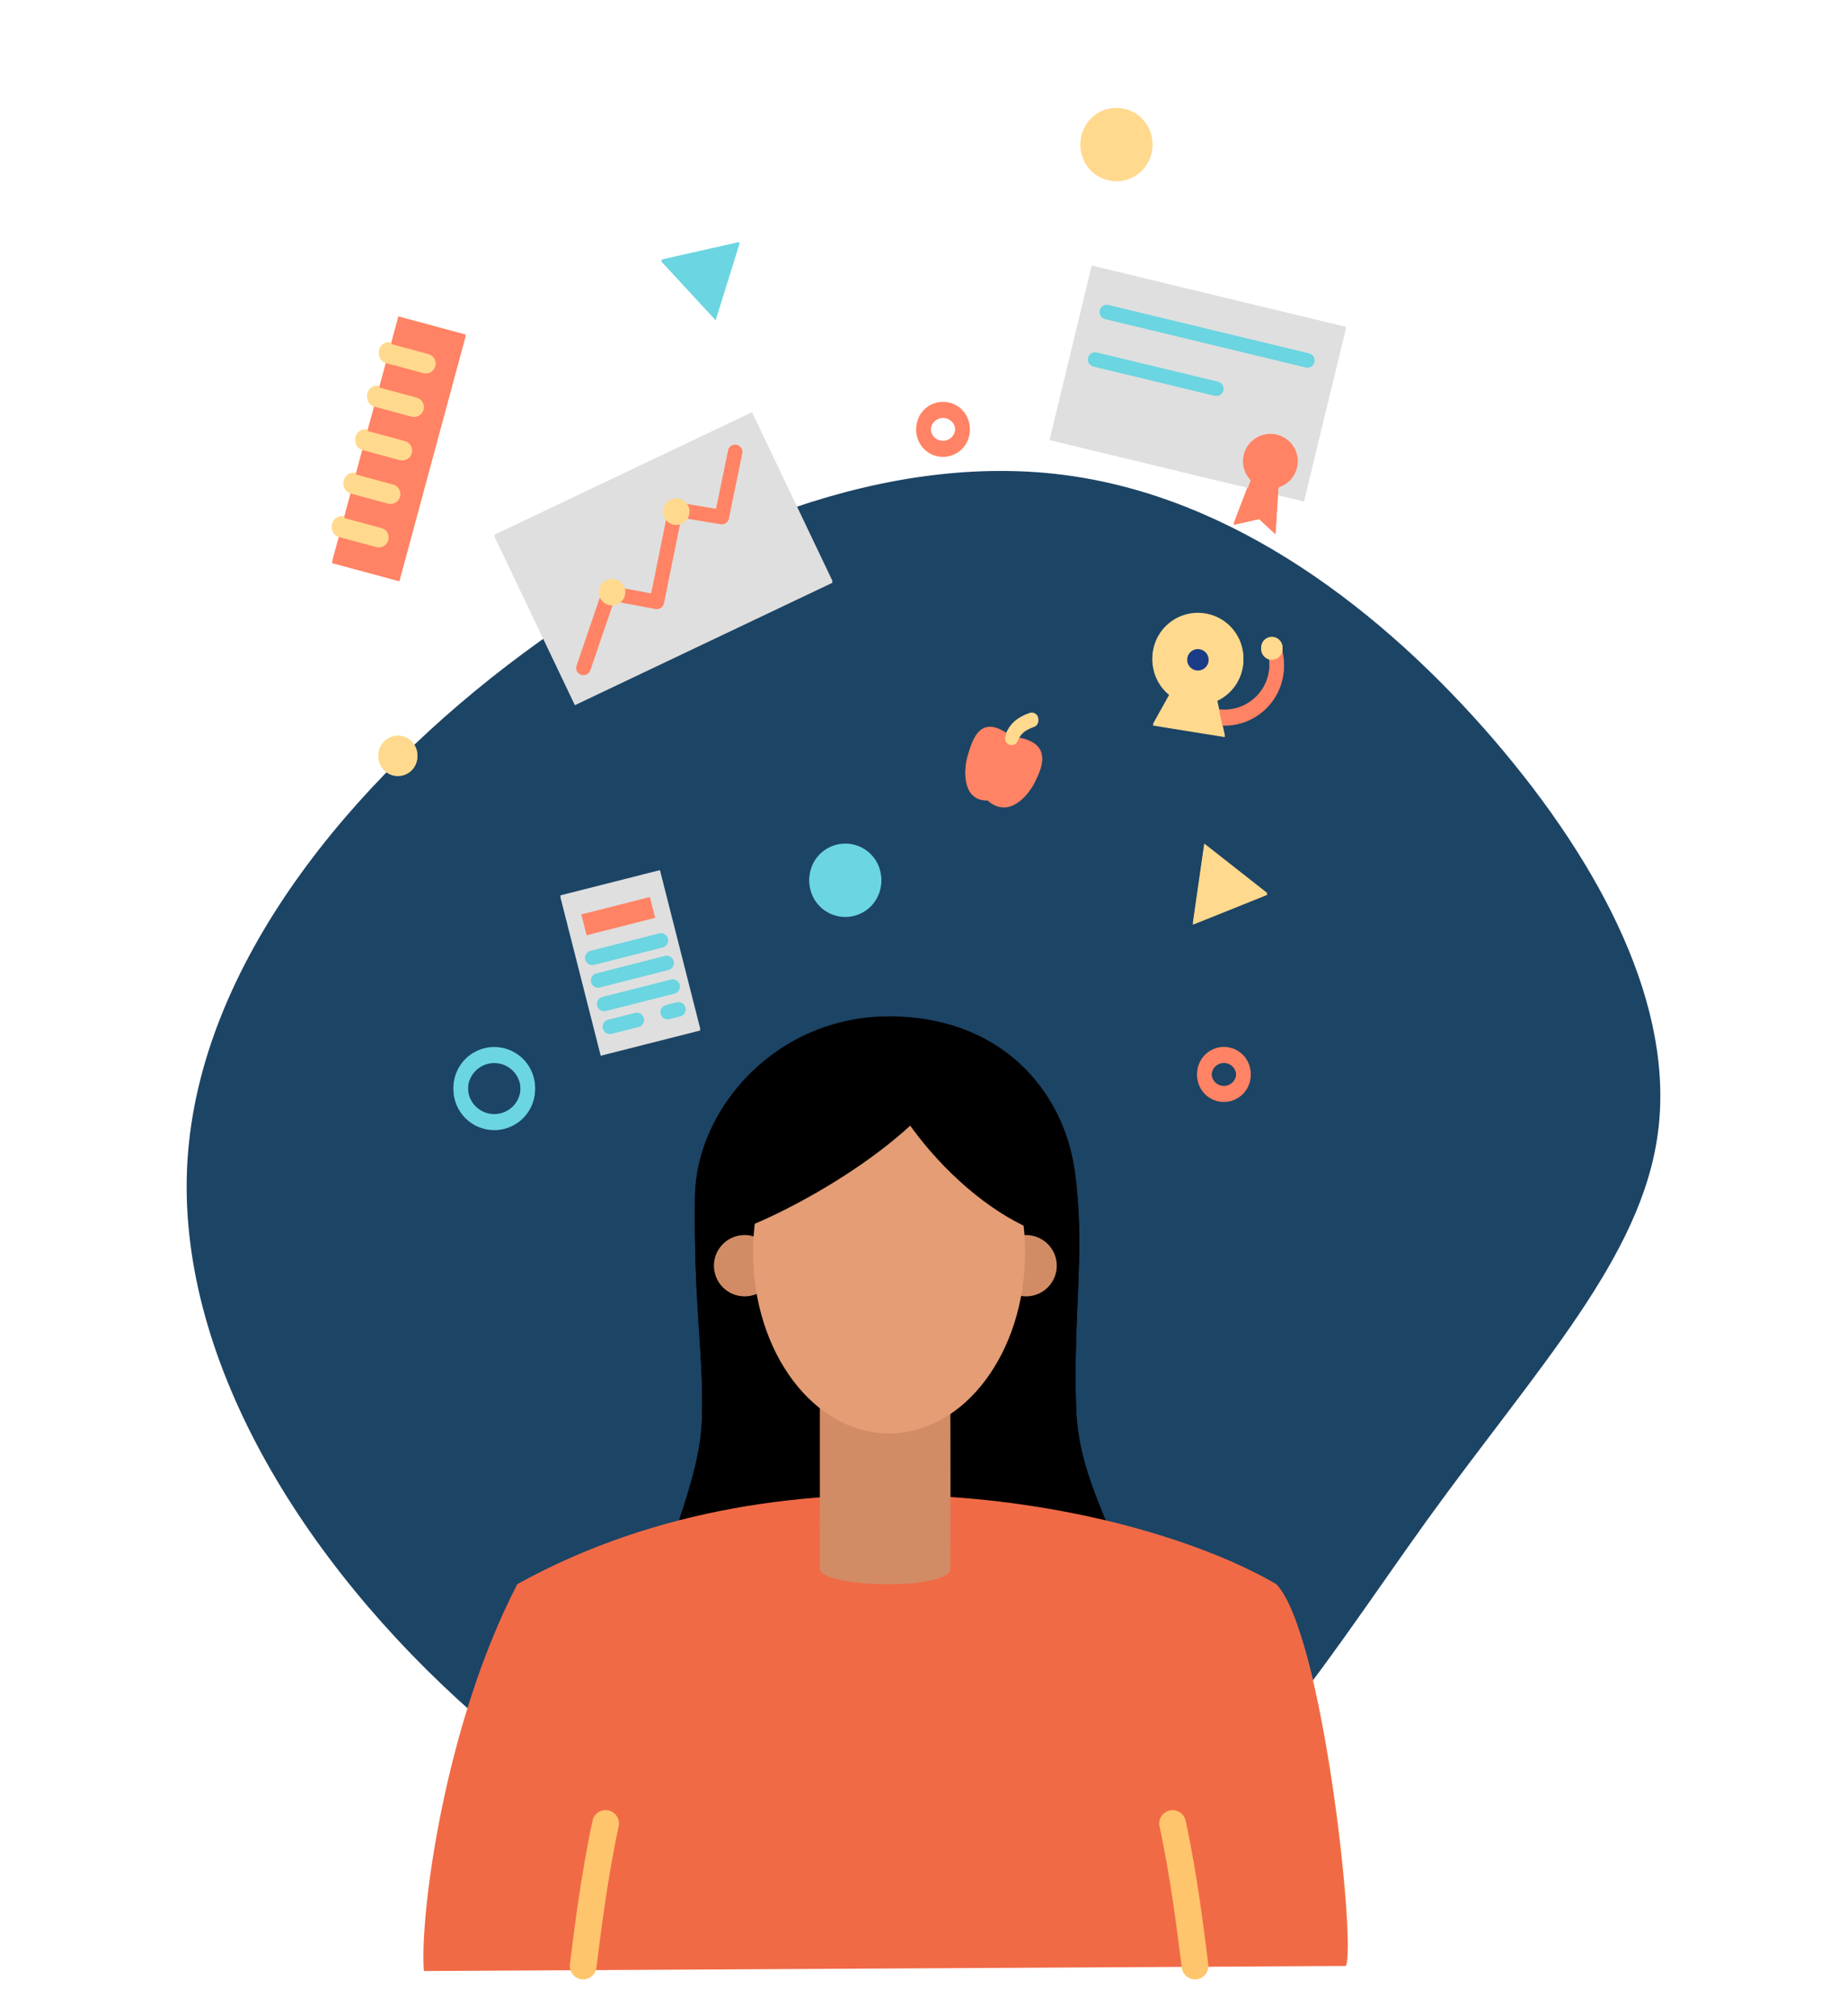 <svg width="396" height="432" viewBox="0 0 396 432" fill="none" xmlns="http://www.w3.org/2000/svg">
<path d="M320.263 158.476C343.809 185.885 359.038 215.952 355.458 242.734C351.963 269.435 329.677 292.929 306.118 325.502C282.572 358.155 257.614 399.973 221.668 410.386C185.641 420.799 138.631 399.892 101.605 367.239C64.58 334.586 37.539 290.342 40.202 248.529C42.865 206.715 75.15 167.403 112.166 139.999C149.182 112.594 190.967 97.068 227.826 101.724C264.685 106.38 296.632 131.071 320.263 158.476Z" fill="#1C4465"/>
<path fill-rule="evenodd" clip-rule="evenodd" d="M190.611 217.765C214.899 217.765 227.942 233.966 230.367 250.419C232.831 267.249 230.02 281.183 230.722 301.529C231.199 315.229 237.239 324.38 241.112 336.594C244.984 348.808 141.631 351.888 142.247 340.465C142.863 329.041 150.257 317.339 150.523 303.109C150.793 288.601 148.724 279.894 149.007 256.292C149.218 237.662 166.314 217.765 190.611 217.765Z" fill="black"/>
<path fill-rule="evenodd" clip-rule="evenodd" d="M91.105 422C90.175 410.647 95.293 370.161 111.116 339.93C170.214 307.556 244.361 322.976 273.678 339.93C283.605 349.905 290.781 416.172 288.611 420.929" fill="#FFD98E"/>
<path d="M125.03 420.919C125.961 413.479 127.436 401.489 129.842 390.384" stroke="#FF8364" stroke-width="5.73" stroke-linecap="round" stroke-linejoin="round"/>
<path d="M256.215 420.919C255.284 413.479 253.809 401.489 251.403 390.384" stroke="#FF8364" stroke-width="5.73" stroke-linecap="round" stroke-linejoin="round"/>
<path fill-rule="evenodd" clip-rule="evenodd" d="M153.068 270.868C153.067 269.569 153.452 268.299 154.174 267.219C154.896 266.138 155.923 265.295 157.124 264.797C158.326 264.299 159.648 264.167 160.925 264.419C162.201 264.671 163.374 265.295 164.295 266.212C165.216 267.129 165.845 268.299 166.1 269.572C166.356 270.846 166.228 272.166 165.732 273.367C165.236 274.568 164.395 275.595 163.315 276.319C162.234 277.043 160.963 277.43 159.662 277.433C158.797 277.435 157.94 277.266 157.141 276.937C156.341 276.608 155.614 276.125 155.002 275.515C154.39 274.906 153.904 274.181 153.572 273.384C153.24 272.586 153.069 271.732 153.068 270.868Z" fill="#D18C65"/>
<path fill-rule="evenodd" clip-rule="evenodd" d="M213.41 270.868C213.409 269.569 213.794 268.298 214.517 267.217C215.239 266.136 216.267 265.293 217.469 264.796C218.671 264.298 219.995 264.167 221.271 264.42C222.548 264.673 223.721 265.298 224.642 266.217C225.562 267.135 226.19 268.306 226.444 269.58C226.698 270.855 226.568 272.176 226.07 273.377C225.572 274.577 224.729 275.604 223.647 276.326C222.564 277.048 221.292 277.433 219.99 277.433C218.246 277.433 216.573 276.742 215.339 275.51C214.105 274.279 213.411 272.61 213.41 270.868Z" fill="#D18C65"/>
<path fill-rule="evenodd" clip-rule="evenodd" d="M216.815 157.778C210.176 152.609 208.539 158.384 207.5 161.819C206.461 165.254 206.538 171.312 211.742 171.181C216.302 175.263 220.548 169.978 221.853 167.293C223.157 164.607 226.359 158.783 216.815 157.778Z" fill="#FF8364"/>
<path d="M221.205 154.095C218.915 154.899 217.629 155.995 216.9 157.899" stroke="#FFD98E" stroke-width="2.83" stroke-linecap="round" stroke-linejoin="round"/>
<path fill-rule="evenodd" clip-rule="evenodd" d="M173.524 188.451C173.523 186.93 173.974 185.442 174.82 184.176C175.666 182.91 176.868 181.923 178.276 181.339C179.683 180.756 181.233 180.601 182.728 180.896C184.223 181.191 185.597 181.922 186.677 182.997C187.756 184.071 188.492 185.441 188.792 186.933C189.092 188.425 188.942 189.972 188.361 191.379C187.781 192.786 186.795 193.989 185.53 194.837C184.264 195.685 182.775 196.14 181.251 196.143C180.238 196.146 179.234 195.949 178.297 195.563C177.36 195.178 176.508 194.612 175.79 193.897C175.072 193.183 174.503 192.334 174.114 191.4C173.725 190.465 173.525 189.463 173.524 188.451Z" fill="#6BD5E1"/>
<path fill-rule="evenodd" clip-rule="evenodd" d="M120.14 191.846L141.491 186.435L150.14 220.464L128.794 225.852L120.14 191.846Z" fill="#DFDFDF"/>
<path fill-rule="evenodd" clip-rule="evenodd" d="M124.638 195.596L139.328 191.873L140.461 196.332L125.772 200.046L124.638 195.596Z" fill="#FF8364"/>
<path d="M127.004 204.895L141.694 201.173" stroke="#6BD5E1" stroke-width="3.11" stroke-linecap="round" stroke-linejoin="round"/>
<path d="M128.236 209.736L142.93 206.013" stroke="#6BD5E1" stroke-width="3.11" stroke-linecap="round" stroke-linejoin="round"/>
<path d="M129.527 214.788L144.23 211.061" stroke="#6BD5E1" stroke-width="3.11" stroke-linecap="round" stroke-linejoin="round"/>
<path d="M130.76 219.669L136.526 218.205" stroke="#6BD5E1" stroke-width="3.11" stroke-linecap="round" stroke-linejoin="round"/>
<path d="M143.151 216.525L145.463 215.942" stroke="#6BD5E1" stroke-width="3.11" stroke-linecap="round" stroke-linejoin="round"/>
<path fill-rule="evenodd" clip-rule="evenodd" d="M105.986 114.584L161.236 88.32L178.503 124.517L123.253 150.786L105.986 114.584Z" fill="#DFDFDF"/>
<path d="M125.093 142.78L130.589 126.718L140.83 128.648L144.851 108.841L154.746 110.485L157.625 96.511" stroke="#FF8364" stroke-width="3.11" stroke-linecap="round" stroke-linejoin="round"/>
<path fill-rule="evenodd" clip-rule="evenodd" d="M128.65 127.75C128.409 127.243 128.324 126.675 128.406 126.119C128.488 125.563 128.733 125.044 129.11 124.628C129.488 124.211 129.98 123.915 130.526 123.777C131.071 123.639 131.645 123.666 132.176 123.854C132.706 124.042 133.168 124.383 133.505 124.833C133.841 125.283 134.037 125.823 134.066 126.384C134.096 126.945 133.958 127.502 133.67 127.985C133.383 128.468 132.959 128.855 132.451 129.097C132.113 129.259 131.746 129.352 131.372 129.371C130.998 129.391 130.624 129.337 130.271 129.212C129.917 129.086 129.593 128.893 129.315 128.642C129.037 128.391 128.811 128.088 128.65 127.75Z" fill="#FFD98E"/>
<path fill-rule="evenodd" clip-rule="evenodd" d="M142.413 110.516C142.171 110.008 142.085 109.439 142.166 108.882C142.248 108.325 142.493 107.804 142.871 107.386C143.248 106.968 143.742 106.671 144.288 106.533C144.835 106.395 145.411 106.422 145.942 106.61C146.474 106.798 146.937 107.14 147.274 107.591C147.611 108.043 147.807 108.584 147.836 109.146C147.865 109.708 147.726 110.267 147.438 110.75C147.149 111.234 146.723 111.621 146.214 111.863C145.876 112.025 145.509 112.118 145.135 112.137C144.761 112.157 144.386 112.103 144.033 111.977C143.68 111.852 143.355 111.659 143.077 111.408C142.799 111.157 142.574 110.854 142.413 110.516Z" fill="#FFD98E"/>
<path fill-rule="evenodd" clip-rule="evenodd" d="M247.071 141.042C247.071 139.114 247.644 137.229 248.717 135.626C249.791 134.024 251.316 132.775 253.101 132.038C254.885 131.301 256.848 131.109 258.742 131.486C260.636 131.864 262.375 132.793 263.739 134.158C265.103 135.523 266.032 137.26 266.406 139.152C266.781 141.043 266.585 143.003 265.843 144.783C265.102 146.563 263.848 148.084 262.241 149.153C260.633 150.221 258.745 150.79 256.813 150.786C254.228 150.782 251.749 149.754 249.922 147.927C248.096 146.1 247.07 143.623 247.071 141.042Z" fill="#FFD98E"/>
<path d="M273.306 139.34C273.775 141.006 273.852 142.758 273.53 144.459C273.208 146.159 272.497 147.763 271.452 149.144C270.407 150.524 269.056 151.645 267.505 152.418C265.954 153.192 264.245 153.597 262.512 153.601C261.777 153.602 261.043 153.532 260.322 153.39" stroke="#FF8364" stroke-width="3.11" stroke-linecap="round" stroke-linejoin="round"/>
<path fill-rule="evenodd" clip-rule="evenodd" d="M250.912 148.442L247.17 155.142L262.62 157.62L260.929 149.816" fill="#FFD98E"/>
<path fill-rule="evenodd" clip-rule="evenodd" d="M254.529 141.042C254.529 140.587 254.664 140.143 254.917 139.765C255.17 139.386 255.529 139.092 255.95 138.918C256.371 138.744 256.834 138.698 257.281 138.787C257.727 138.876 258.138 139.095 258.46 139.416C258.782 139.738 259.001 140.147 259.09 140.593C259.179 141.039 259.133 141.502 258.959 141.922C258.785 142.342 258.489 142.701 258.111 142.953C257.732 143.206 257.287 143.341 256.831 143.341C256.221 143.341 255.635 143.099 255.203 142.668C254.771 142.236 254.529 141.652 254.529 141.042Z" fill="#1B3C87"/>
<path fill-rule="evenodd" clip-rule="evenodd" d="M270.383 138.743C270.383 138.288 270.518 137.844 270.771 137.465C271.024 137.087 271.384 136.793 271.805 136.619C272.225 136.445 272.688 136.399 273.135 136.488C273.582 136.577 273.992 136.796 274.314 137.117C274.636 137.439 274.856 137.848 274.944 138.294C275.033 138.74 274.988 139.202 274.813 139.623C274.639 140.043 274.344 140.402 273.965 140.654C273.587 140.907 273.141 141.042 272.686 141.042C272.075 141.041 271.49 140.798 271.059 140.367C270.627 139.936 270.384 139.352 270.383 138.743Z" fill="#FFD98E"/>
<path fill-rule="evenodd" clip-rule="evenodd" d="M85.409 67.79L99.842 71.683L85.629 124.221L71.196 120.341L85.409 67.79Z" fill="#FF8364"/>
<path d="M75.784 103.381L83.731 105.527" stroke="#FFD98E" stroke-width="4.23" stroke-linecap="round" stroke-linejoin="round"/>
<path d="M73.26 112.703L81.213 114.845" stroke="#FFD98E" stroke-width="4.23" stroke-linecap="round" stroke-linejoin="round"/>
<path d="M78.302 94.072L86.254 96.219" stroke="#FFD98E" stroke-width="4.23" stroke-linecap="round" stroke-linejoin="round"/>
<path d="M80.826 84.746L88.773 86.888" stroke="#FFD98E" stroke-width="4.23" stroke-linecap="round" stroke-linejoin="round"/>
<path d="M83.344 75.428L91.296 77.57" stroke="#FFD98E" stroke-width="4.23" stroke-linecap="round" stroke-linejoin="round"/>
<path fill-rule="evenodd" clip-rule="evenodd" d="M234.068 56.896L288.567 70.031L279.572 107.13L225.095 93.992L234.068 56.896Z" fill="#DFDFDF"/>
<path fill-rule="evenodd" clip-rule="evenodd" d="M266.663 97.117C266.936 95.989 267.537 94.968 268.391 94.182C269.246 93.395 270.314 92.88 271.462 92.7C272.61 92.52 273.785 92.683 274.839 93.17C275.894 93.657 276.78 94.445 277.386 95.435C277.991 96.425 278.29 97.572 278.243 98.731C278.195 99.89 277.805 101.009 277.121 101.946C276.437 102.884 275.49 103.598 274.399 103.998C273.309 104.398 272.124 104.466 270.995 104.194C269.48 103.829 268.173 102.878 267.361 101.551C266.549 100.224 266.298 98.629 266.663 97.117Z" fill="#FF8364"/>
<path fill-rule="evenodd" clip-rule="evenodd" d="M268.399 101.944L264.482 112.142L269.951 110.907L273.464 114.162L274.17 103.053" fill="#FF8364"/>
<path d="M237.289 66.519L280.314 76.892" stroke="#6BD5E1" stroke-width="3.11" stroke-linecap="round" stroke-linejoin="round"/>
<path d="M234.797 76.699L260.78 82.963" stroke="#6BD5E1" stroke-width="3.11" stroke-linecap="round" stroke-linejoin="round"/>
<path fill-rule="evenodd" clip-rule="evenodd" d="M147.581 61.957L141.734 55.63L150.145 53.731L158.56 51.831L156.001 60.058L153.442 68.279L147.581 61.957Z" fill="#6BD5E1"/>
<path fill-rule="evenodd" clip-rule="evenodd" d="M263.753 194.603L255.743 197.8L256.971 189.269L258.199 180.737L264.977 186.058L271.759 191.384L263.753 194.603Z" fill="#FFD98E"/>
<path d="M198.001 91.827C198.001 91.001 198.246 90.194 198.706 89.507C199.166 88.82 199.819 88.285 200.583 87.969C201.347 87.653 202.189 87.57 203 87.731C203.811 87.892 204.557 88.29 205.142 88.874C205.727 89.458 206.125 90.202 206.286 91.012C206.448 91.823 206.365 92.662 206.048 93.425C205.732 94.188 205.196 94.841 204.508 95.299C203.82 95.758 203.011 96.003 202.184 96.003C201.075 96.003 200.011 95.563 199.226 94.78C198.442 93.997 198.001 92.935 198.001 91.827Z" stroke="#FF8364" stroke-width="3.11" stroke-linecap="round" stroke-linejoin="round"/>
<path fill-rule="evenodd" clip-rule="evenodd" d="M81.132 161.787C81.132 160.962 81.377 160.154 81.837 159.467C82.296 158.781 82.949 158.245 83.714 157.929C84.478 157.613 85.319 157.531 86.13 157.692C86.942 157.853 87.687 158.251 88.272 158.835C88.857 159.419 89.256 160.163 89.417 160.973C89.578 161.783 89.496 162.623 89.179 163.386C88.862 164.149 88.326 164.801 87.638 165.26C86.951 165.719 86.142 165.964 85.314 165.964C84.205 165.964 83.141 165.524 82.357 164.74C81.572 163.957 81.132 162.895 81.132 161.787Z" fill="#FFD98E"/>
<path fill-rule="evenodd" clip-rule="evenodd" d="M175.769 295.579H203.74C203.74 295.579 203.87 324.43 203.74 335.781C203.74 340.465 175.778 339.93 175.778 335.781L175.769 295.579Z" fill="#D18C65"/>
<path fill-rule="evenodd" clip-rule="evenodd" d="M161.461 267.994C161.461 246.566 174.505 229.193 190.62 229.193C206.735 229.193 219.783 246.566 219.783 267.994C219.783 289.422 206.74 306.8 190.62 306.8C174.5 306.8 161.461 289.427 161.461 267.994Z" fill="#E49D75"/>
<path fill-rule="evenodd" clip-rule="evenodd" d="M206.367 226.413C198.959 243.598 168.266 260.374 155.34 264.299C153.298 254.038 166.526 210.333 206.367 226.413Z" fill="black"/>
<path fill-rule="evenodd" clip-rule="evenodd" d="M189.963 225.883C184.355 228.016 202.589 257.132 224.439 264.299C233.358 251.622 212.794 225.277 189.963 225.883Z" fill="black"/>
<path fill-rule="evenodd" clip-rule="evenodd" d="M231.657 30.816C231.657 29.294 232.108 27.805 232.955 26.538C233.802 25.272 235.006 24.285 236.414 23.702C237.823 23.119 239.374 22.966 240.869 23.263C242.365 23.56 243.739 24.293 244.818 25.369C245.896 26.446 246.63 27.818 246.928 29.311C247.225 30.805 247.072 32.352 246.488 33.759C245.904 35.166 244.915 36.368 243.647 37.213C242.378 38.058 240.887 38.509 239.362 38.508C237.319 38.508 235.359 37.698 233.914 36.255C232.469 34.813 231.657 32.856 231.657 30.816Z" fill="#FFD98E"/>
<path d="M98.772 233.077C98.772 231.656 99.194 230.267 99.984 229.085C100.775 227.904 101.899 226.983 103.214 226.439C104.529 225.895 105.976 225.753 107.372 226.03C108.768 226.308 110.05 226.992 111.057 227.997C112.063 229.001 112.749 230.282 113.026 231.675C113.304 233.069 113.161 234.514 112.617 235.826C112.072 237.139 111.15 238.261 109.966 239.051C108.783 239.84 107.391 240.262 105.968 240.262C104.06 240.262 102.229 239.505 100.88 238.157C99.53 236.81 98.772 234.982 98.772 233.077Z" stroke="#6BD5E1" stroke-width="3.11" stroke-linecap="round" stroke-linejoin="round"/>
<path d="M258.221 230.05C258.22 229.223 258.465 228.415 258.925 227.727C259.384 227.039 260.038 226.502 260.803 226.185C261.568 225.868 262.41 225.784 263.223 225.945C264.035 226.106 264.782 226.504 265.368 227.088C265.954 227.673 266.353 228.418 266.515 229.229C266.677 230.04 266.594 230.881 266.278 231.645C265.961 232.409 265.424 233.062 264.735 233.522C264.047 233.981 263.237 234.226 262.409 234.226C261.859 234.227 261.314 234.12 260.806 233.91C260.298 233.7 259.837 233.393 259.448 233.005C259.059 232.617 258.751 232.157 258.54 231.65C258.33 231.143 258.221 230.599 258.221 230.05V230.05Z" stroke="#FF8364" stroke-width="3.11" stroke-linecap="round" stroke-linejoin="round"/>
<path fill-rule="evenodd" clip-rule="evenodd" d="M190.611 218.097C214.899 218.097 227.942 234.303 230.367 250.756C232.831 267.581 230.02 281.515 230.722 301.861C231.199 315.566 237.239 324.712 241.112 336.931C244.984 349.149 141.631 352.225 142.247 340.797C142.863 329.369 150.257 317.672 150.523 303.441C150.793 288.937 148.724 280.226 149.007 256.629C149.218 237.994 166.314 218.097 190.611 218.097Z" fill="black"/>
<path fill-rule="evenodd" clip-rule="evenodd" d="M90.887 422.32C89.956 410.852 95.079 369.953 110.916 339.418C170.065 306.715 244.278 322.288 273.621 339.418C283.557 349.495 290.74 416.433 288.567 421.238" fill="#F16A46"/>
<path d="M125.03 421.251C125.961 413.811 127.436 401.821 129.842 390.717" stroke="#FFC56D" stroke-width="5.73" stroke-linecap="round" stroke-linejoin="round"/>
<path d="M256.215 421.251C255.284 413.811 253.809 401.821 251.403 390.717" stroke="#FFC56D" stroke-width="5.73" stroke-linecap="round" stroke-linejoin="round"/>
<path fill-rule="evenodd" clip-rule="evenodd" d="M153.068 271.2C153.067 269.901 153.452 268.631 154.174 267.551C154.896 266.47 155.923 265.627 157.124 265.129C158.326 264.631 159.648 264.499 160.925 264.751C162.201 265.003 163.374 265.627 164.295 266.544C165.216 267.462 165.845 268.631 166.1 269.904C166.356 271.178 166.228 272.499 165.732 273.7C165.236 274.9 164.395 275.928 163.315 276.651C162.234 277.375 160.963 277.763 159.662 277.765C158.797 277.767 157.94 277.599 157.141 277.27C156.341 276.941 155.614 276.457 155.002 275.848C154.39 275.238 153.904 274.514 153.572 273.716C153.24 272.919 153.069 272.064 153.068 271.2Z" fill="#D18C65"/>
<path fill-rule="evenodd" clip-rule="evenodd" d="M213.41 271.2C213.409 269.901 213.794 268.63 214.517 267.549C215.239 266.468 216.267 265.626 217.469 265.128C218.671 264.63 219.995 264.499 221.271 264.752C222.548 265.005 223.721 265.63 224.642 266.549C225.562 267.468 226.19 268.638 226.444 269.913C226.698 271.187 226.568 272.508 226.07 273.709C225.572 274.91 224.729 275.936 223.647 276.658C222.564 277.38 221.292 277.765 219.99 277.765C218.246 277.765 216.573 277.074 215.339 275.843C214.105 274.612 213.411 272.942 213.41 271.2Z" fill="#D18C65"/>
<path fill-rule="evenodd" clip-rule="evenodd" d="M216.815 158.114C210.176 152.941 208.539 158.721 207.5 162.156C206.461 165.591 206.538 171.648 211.742 171.518C216.302 175.604 220.548 170.319 221.853 167.634C223.157 164.949 226.359 159.12 216.815 158.114Z" fill="#FF8364"/>
<path d="M221.205 154.428C218.915 155.231 217.629 156.327 216.9 158.231" stroke="#FFD98E" stroke-width="2.83" stroke-linecap="round" stroke-linejoin="round"/>
<path fill-rule="evenodd" clip-rule="evenodd" d="M173.524 188.784C173.523 187.262 173.974 185.774 174.82 184.508C175.666 183.243 176.868 182.255 178.276 181.672C179.683 181.088 181.233 180.934 182.728 181.229C184.223 181.524 185.597 182.255 186.677 183.329C187.756 184.403 188.492 185.773 188.792 187.265C189.092 188.757 188.942 190.304 188.361 191.711C187.781 193.118 186.795 194.322 185.53 195.17C184.264 196.018 182.775 196.472 181.251 196.476C180.238 196.479 179.233 196.282 178.296 195.897C177.359 195.511 176.507 194.945 175.789 194.231C175.071 193.516 174.501 192.667 174.113 191.733C173.724 190.798 173.524 189.796 173.524 188.784Z" fill="#6BD5E1"/>
<path fill-rule="evenodd" clip-rule="evenodd" d="M120.14 192.179L141.491 186.768L150.14 220.796L128.794 226.207L120.14 192.179Z" fill="#DFDFDF"/>
<path fill-rule="evenodd" clip-rule="evenodd" d="M124.638 195.928L139.328 192.205L140.461 196.664L125.772 200.387L124.638 195.928Z" fill="#FF8364"/>
<path d="M127.004 205.232L141.694 201.505" stroke="#6BD5E1" stroke-width="3.11" stroke-linecap="round" stroke-linejoin="round"/>
<path d="M128.236 210.073L142.93 206.332" stroke="#6BD5E1" stroke-width="3.11" stroke-linecap="round" stroke-linejoin="round"/>
<path d="M129.527 215.12L144.23 211.393" stroke="#6BD5E1" stroke-width="3.11" stroke-linecap="round" stroke-linejoin="round"/>
<path d="M130.76 220.001L136.526 218.542" stroke="#6BD5E1" stroke-width="3.11" stroke-linecap="round" stroke-linejoin="round"/>
<path d="M143.151 216.858L145.463 216.274" stroke="#6BD5E1" stroke-width="3.11" stroke-linecap="round" stroke-linejoin="round"/>
<path fill-rule="evenodd" clip-rule="evenodd" d="M105.986 114.921L161.236 88.652L178.503 124.854L123.253 151.1L105.986 114.921Z" fill="#DFDFDF"/>
<path d="M125.093 143.112L130.589 127.054L140.83 128.958L144.851 109.151L154.746 110.795L157.625 96.825" stroke="#FF8364" stroke-width="3.11" stroke-linecap="round" stroke-linejoin="round"/>
<path fill-rule="evenodd" clip-rule="evenodd" d="M128.65 128.105C128.408 127.597 128.322 127.028 128.403 126.471C128.485 125.914 128.73 125.393 129.108 124.975C129.485 124.557 129.979 124.26 130.525 124.122C131.072 123.984 131.648 124.01 132.179 124.199C132.711 124.387 133.174 124.729 133.511 125.18C133.848 125.631 134.044 126.173 134.073 126.735C134.102 127.297 133.963 127.855 133.675 128.339C133.386 128.823 132.96 129.21 132.451 129.452C131.768 129.775 130.984 129.815 130.272 129.563C129.559 129.31 128.976 128.786 128.65 128.105Z" fill="#FFD98E"/>
<path fill-rule="evenodd" clip-rule="evenodd" d="M142.413 110.848C142.171 110.34 142.085 109.771 142.166 109.214C142.248 108.657 142.493 108.136 142.871 107.718C143.248 107.3 143.742 107.003 144.288 106.865C144.835 106.727 145.411 106.754 145.942 106.942C146.474 107.131 146.937 107.472 147.274 107.924C147.611 108.375 147.807 108.916 147.836 109.478C147.865 110.041 147.726 110.599 147.438 111.083C147.149 111.566 146.723 111.954 146.214 112.196C145.876 112.357 145.509 112.45 145.135 112.47C144.761 112.489 144.386 112.435 144.033 112.31C143.68 112.185 143.355 111.991 143.077 111.74C142.799 111.49 142.574 111.186 142.413 110.848Z" fill="#FFD98E"/>
<path fill-rule="evenodd" clip-rule="evenodd" d="M247.071 141.374C247.068 139.445 247.638 137.559 248.709 135.954C249.78 134.349 251.304 133.097 253.088 132.357C254.872 131.617 256.836 131.423 258.731 131.798C260.626 132.174 262.367 133.102 263.733 134.466C265.099 135.83 266.029 137.568 266.405 139.46C266.781 141.351 266.586 143.312 265.845 145.093C265.104 146.875 263.85 148.396 262.243 149.466C260.635 150.535 258.745 151.104 256.813 151.1C254.231 151.096 251.756 150.069 249.93 148.246C248.104 146.423 247.076 143.952 247.071 141.374Z" fill="#FFD98E"/>
<path d="M273.307 139.677C273.59 140.67 273.732 141.698 273.729 142.73C273.73 144.387 273.363 146.024 272.653 147.522C271.944 149.02 270.911 150.343 269.628 151.394C268.345 152.445 266.845 153.2 265.234 153.602C263.624 154.005 261.945 154.046 260.317 153.723" stroke="#FF8364" stroke-width="3.11" stroke-linecap="round" stroke-linejoin="round"/>
<path fill-rule="evenodd" clip-rule="evenodd" d="M250.912 148.774L247.17 155.46L262.62 157.944L260.929 150.135" fill="#FFD98E"/>
<path fill-rule="evenodd" clip-rule="evenodd" d="M254.529 141.374C254.529 140.919 254.664 140.475 254.917 140.097C255.17 139.719 255.529 139.424 255.95 139.25C256.371 139.076 256.834 139.031 257.281 139.119C257.727 139.208 258.138 139.427 258.46 139.748C258.782 140.07 259.001 140.48 259.09 140.926C259.179 141.372 259.133 141.834 258.959 142.254C258.785 142.674 258.489 143.033 258.111 143.286C257.732 143.538 257.287 143.673 256.831 143.673C256.221 143.673 255.635 143.431 255.203 143C254.771 142.569 254.529 141.984 254.529 141.374Z" fill="#1B3C87"/>
<path fill-rule="evenodd" clip-rule="evenodd" d="M270.383 139.075C270.383 138.62 270.518 138.176 270.771 137.798C271.024 137.42 271.384 137.125 271.805 136.951C272.225 136.777 272.688 136.731 273.135 136.82C273.582 136.909 273.992 137.128 274.314 137.449C274.636 137.771 274.856 138.181 274.944 138.626C275.033 139.072 274.988 139.535 274.813 139.955C274.639 140.375 274.344 140.734 273.965 140.987C273.587 141.239 273.141 141.374 272.686 141.374C272.075 141.374 271.489 141.132 271.058 140.701C270.626 140.27 270.383 139.685 270.383 139.075Z" fill="#FFD98E"/>
<path fill-rule="evenodd" clip-rule="evenodd" d="M85.409 68.122L99.842 72.02L85.629 124.558L71.183 120.664L85.409 68.122Z" fill="#FF8364"/>
<path d="M75.784 103.718L83.731 105.86" stroke="#FFD98E" stroke-width="4.23" stroke-linecap="round" stroke-linejoin="round"/>
<path d="M73.26 113.035L81.213 115.177" stroke="#FFD98E" stroke-width="4.23" stroke-linecap="round" stroke-linejoin="round"/>
<path d="M78.302 94.4L86.254 96.542" stroke="#FFD98E" stroke-width="4.23" stroke-linecap="round" stroke-linejoin="round"/>
<path d="M80.826 85.091L88.773 87.233" stroke="#FFD98E" stroke-width="4.23" stroke-linecap="round" stroke-linejoin="round"/>
<path d="M83.344 75.76L91.296 77.907" stroke="#FFD98E" stroke-width="4.23" stroke-linecap="round" stroke-linejoin="round"/>
<path fill-rule="evenodd" clip-rule="evenodd" d="M234.068 57.251L288.567 70.368L279.572 107.463L225.095 94.324L234.068 57.251Z" fill="#DFDFDF"/>
<path fill-rule="evenodd" clip-rule="evenodd" d="M266.663 97.449C266.936 96.322 267.537 95.3 268.391 94.514C269.246 93.728 270.314 93.212 271.462 93.032C272.61 92.852 273.785 93.016 274.839 93.503C275.894 93.99 276.78 94.778 277.386 95.768C277.991 96.757 278.29 97.904 278.243 99.063C278.195 100.222 277.805 101.341 277.121 102.278C276.437 103.216 275.49 103.93 274.399 104.33C273.309 104.73 272.124 104.798 270.995 104.526C269.48 104.161 268.173 103.21 267.361 101.883C266.549 100.556 266.298 98.961 266.663 97.449Z" fill="#FF8364"/>
<path fill-rule="evenodd" clip-rule="evenodd" d="M268.399 102.281L264.482 112.483L269.951 111.244L273.464 114.499L274.17 103.385" fill="#FF8364"/>
<path d="M237.289 66.856L280.314 77.229" stroke="#6BD5E1" stroke-width="3.11" stroke-linecap="round" stroke-linejoin="round"/>
<path d="M234.797 77.036L260.78 83.295" stroke="#6BD5E1" stroke-width="3.11" stroke-linecap="round" stroke-linejoin="round"/>
<path fill-rule="evenodd" clip-rule="evenodd" d="M147.581 62.289L141.734 55.967L150.145 54.067L158.56 52.168L155.996 60.394L153.437 68.621L147.581 62.289Z" fill="#6BD5E1"/>
<path fill-rule="evenodd" clip-rule="evenodd" d="M263.753 194.936L255.743 198.137L256.971 189.605L258.199 181.074L264.977 186.395L271.759 191.716L263.753 194.936Z" fill="#FFD98E"/>
<path d="M198.001 92.168C198.001 91.343 198.246 90.535 198.706 89.848C199.166 89.162 199.819 88.626 200.583 88.31C201.347 87.994 202.189 87.911 203 88.073C203.811 88.234 204.557 88.632 205.142 89.216C205.727 89.799 206.125 90.544 206.286 91.354C206.448 92.164 206.365 93.003 206.048 93.766C205.732 94.53 205.196 95.182 204.508 95.641C203.82 96.1 203.011 96.344 202.184 96.344C201.075 96.344 200.011 95.904 199.226 95.121C198.442 94.338 198.001 93.276 198.001 92.168Z" stroke="#FF8364" stroke-width="3.11" stroke-linecap="round" stroke-linejoin="round"/>
<path fill-rule="evenodd" clip-rule="evenodd" d="M81.132 162.12C81.132 161.294 81.377 160.486 81.837 159.8C82.296 159.113 82.949 158.578 83.714 158.262C84.478 157.946 85.319 157.863 86.13 158.024C86.942 158.185 87.687 158.583 88.272 159.167C88.857 159.751 89.256 160.495 89.417 161.305C89.578 162.115 89.496 162.955 89.179 163.718C88.862 164.481 88.326 165.133 87.638 165.592C86.951 166.051 86.142 166.296 85.314 166.296C84.205 166.296 83.141 165.856 82.357 165.073C81.572 164.29 81.132 163.227 81.132 162.12Z" fill="#FFD98E"/>
<path fill-rule="evenodd" clip-rule="evenodd" d="M175.769 295.911H203.74C203.74 295.911 203.87 324.762 203.74 336.118C203.74 340.802 175.778 340.263 175.778 336.118L175.769 295.911Z" fill="#D18C65"/>
<path fill-rule="evenodd" clip-rule="evenodd" d="M161.461 268.331C161.461 246.898 174.505 229.53 190.62 229.53C206.735 229.53 219.783 246.898 219.783 268.331C219.783 289.764 206.74 307.133 190.62 307.133C174.5 307.133 161.461 289.759 161.461 268.331Z" fill="#E49D75"/>
<path fill-rule="evenodd" clip-rule="evenodd" d="M206.367 226.746C198.959 243.93 168.266 260.711 155.34 264.635C153.298 254.379 166.526 210.67 206.367 226.746Z" fill="black"/>
<path fill-rule="evenodd" clip-rule="evenodd" d="M189.963 226.216C184.355 228.335 202.589 257.464 224.43 264.635C233.358 251.955 212.794 225.614 189.963 226.216Z" fill="black"/>
<path fill-rule="evenodd" clip-rule="evenodd" d="M231.657 31.153C231.656 29.63 232.106 28.141 232.953 26.874C233.799 25.607 235.002 24.619 236.411 24.035C237.82 23.452 239.371 23.298 240.867 23.595C242.363 23.891 243.737 24.624 244.816 25.7C245.895 26.777 246.63 28.148 246.927 29.642C247.225 31.135 247.072 32.684 246.488 34.09C245.905 35.497 244.916 36.699 243.647 37.545C242.379 38.391 240.887 38.841 239.362 38.84C237.319 38.84 235.36 38.031 233.916 36.589C232.471 35.148 231.659 33.192 231.657 31.153Z" fill="#FFD98E"/>
<path d="M98.772 233.409C98.772 231.988 99.194 230.599 99.984 229.418C100.775 228.236 101.899 227.315 103.214 226.772C104.529 226.228 105.976 226.085 107.372 226.363C108.768 226.64 110.05 227.324 111.057 228.329C112.063 229.334 112.749 230.614 113.026 232.008C113.304 233.401 113.161 234.846 112.617 236.159C112.072 237.472 111.15 238.594 109.966 239.383C108.783 240.172 107.391 240.594 105.968 240.594C104.06 240.594 102.229 239.837 100.88 238.49C99.53 237.142 98.772 235.315 98.772 233.409Z" stroke="#6BD5E1" stroke-width="3.11" stroke-linecap="round" stroke-linejoin="round"/>
<path d="M258.221 230.383C258.22 229.556 258.465 228.747 258.925 228.059C259.384 227.371 260.038 226.834 260.803 226.517C261.568 226.2 262.41 226.117 263.223 226.277C264.035 226.438 264.782 226.836 265.368 227.421C265.954 228.005 266.353 228.75 266.515 229.561C266.677 230.372 266.594 231.213 266.278 231.977C265.961 232.741 265.424 233.394 264.735 233.854C264.047 234.314 263.237 234.559 262.409 234.559C261.859 234.559 261.314 234.452 260.806 234.242C260.298 234.033 259.837 233.725 259.448 233.337C259.059 232.949 258.751 232.489 258.54 231.982C258.33 231.475 258.221 230.932 258.221 230.383V230.383Z" stroke="#FF8364" stroke-width="3.11" stroke-linecap="round" stroke-linejoin="round"/>
</svg>
